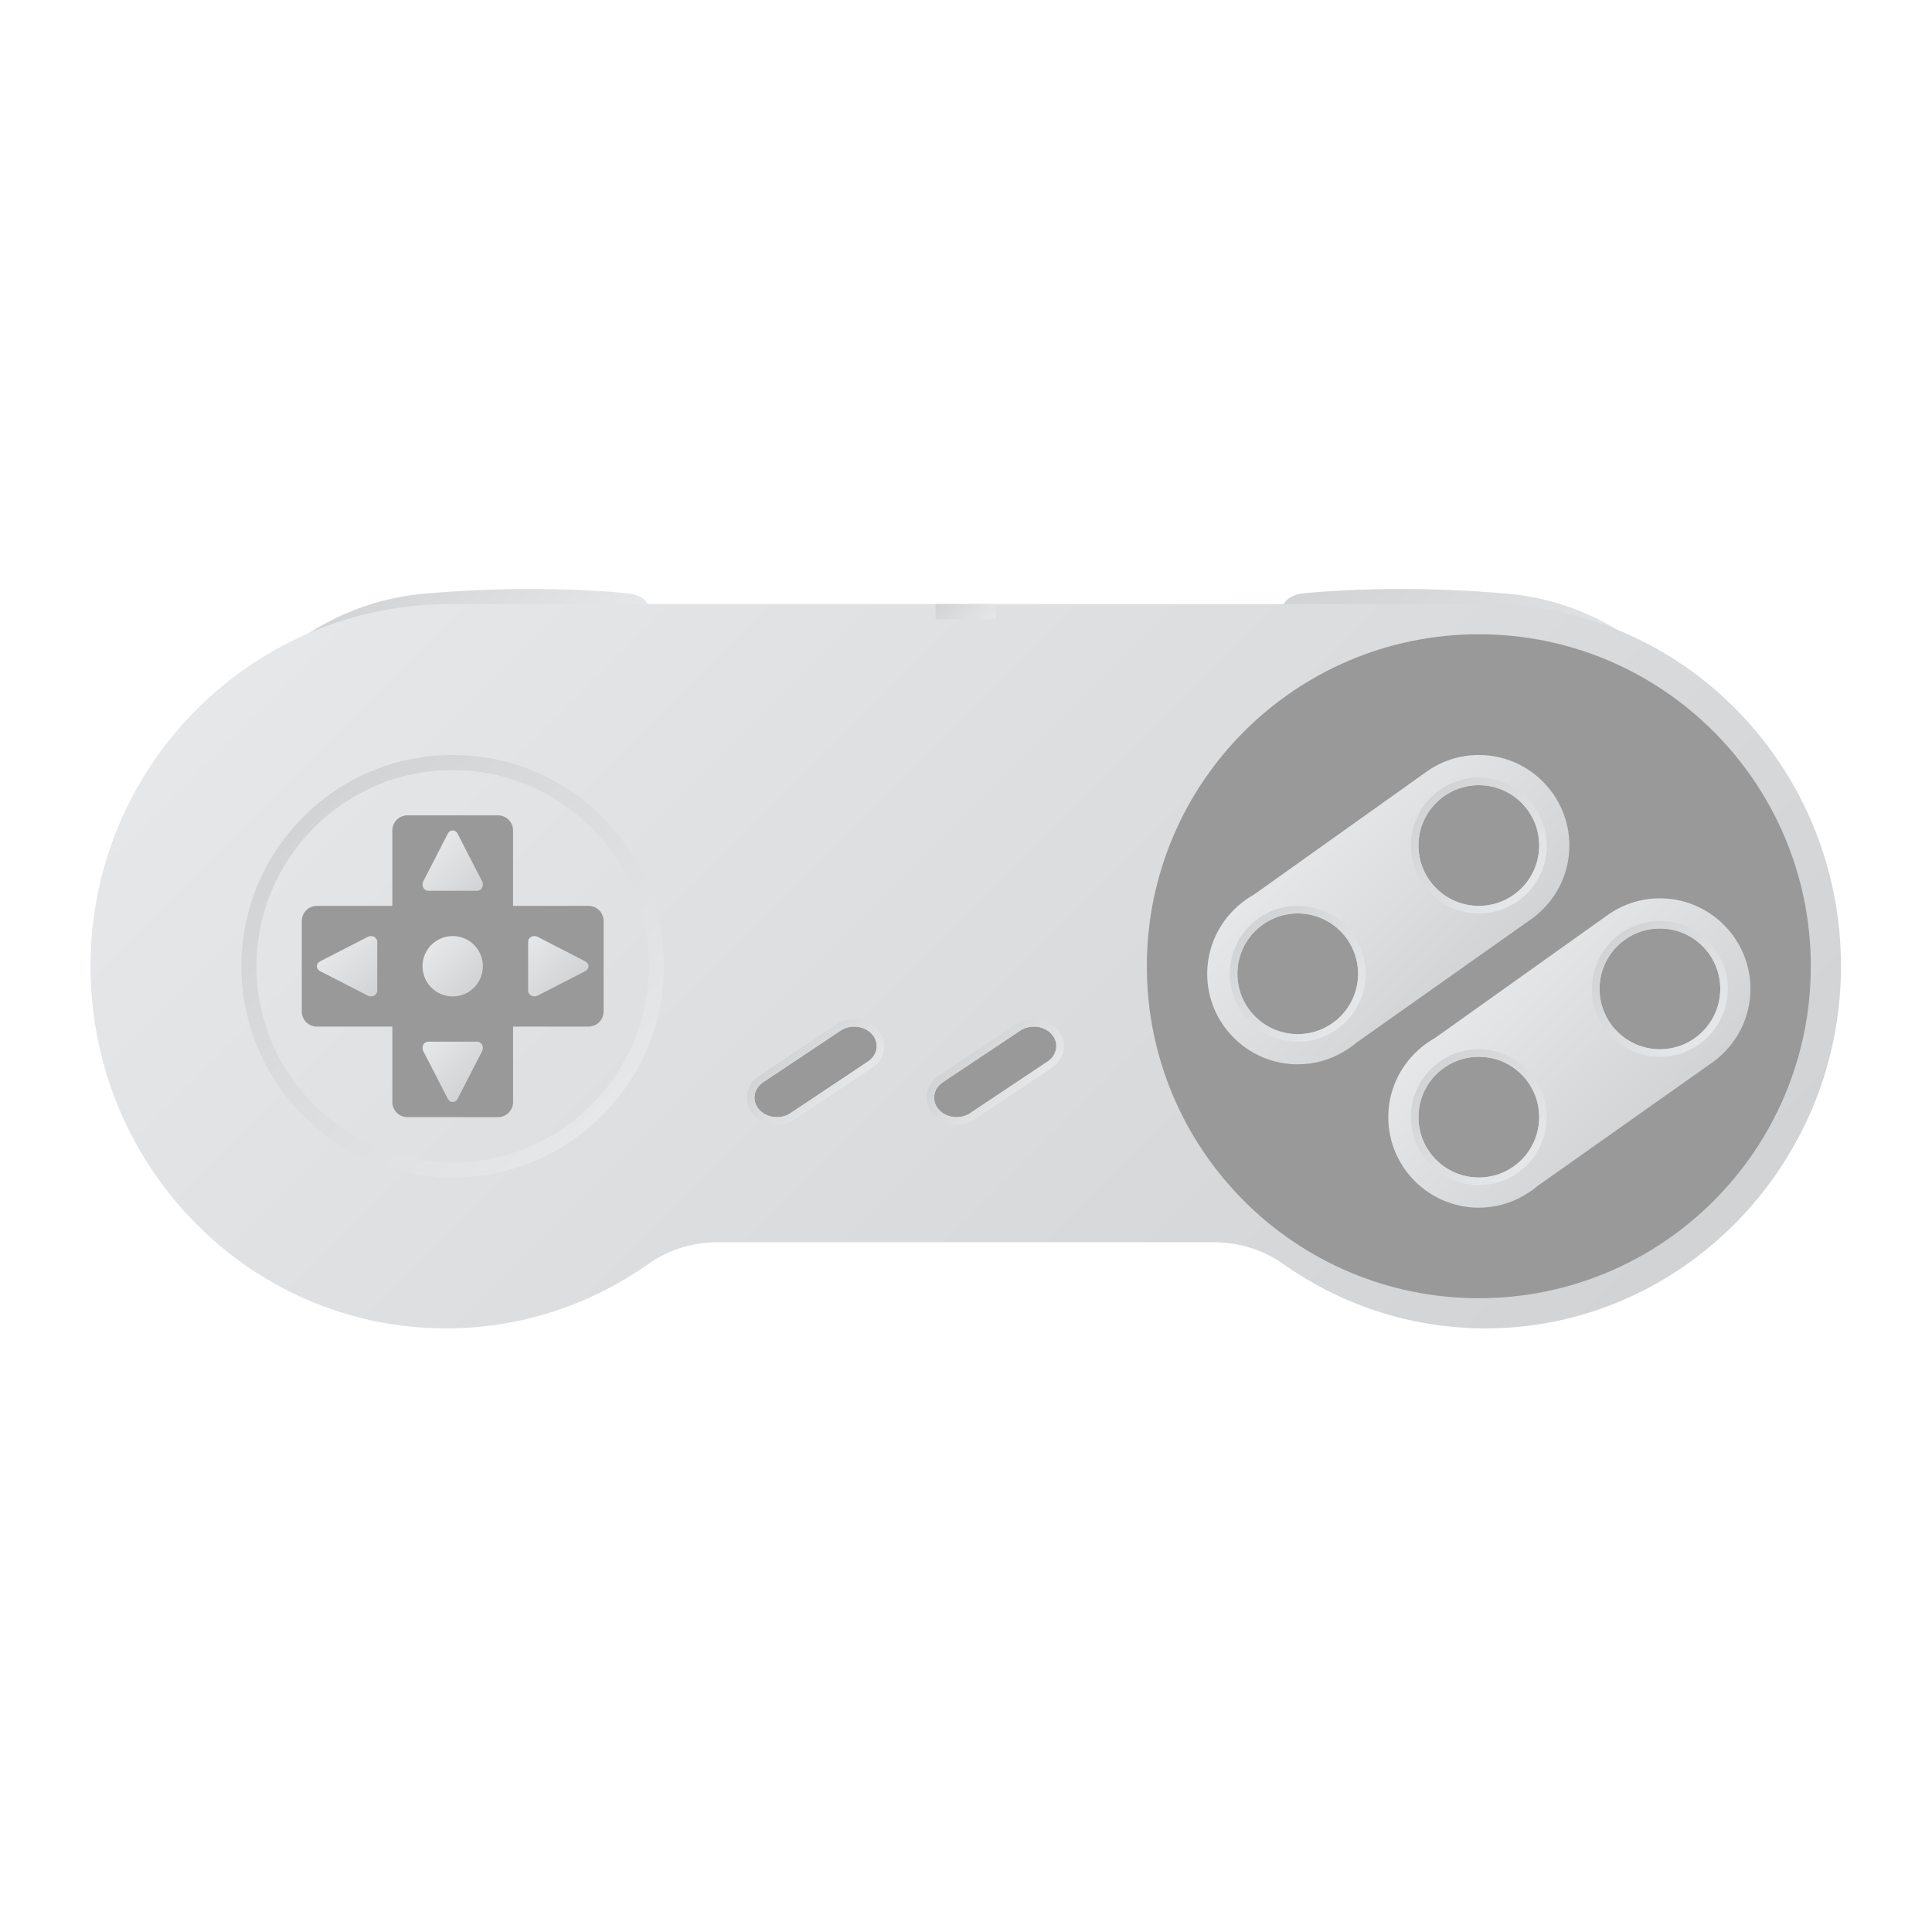 <?xml version="1.0" encoding="UTF-8" standalone="no"?>
<svg
   xmlns:dc="http://purl.org/dc/elements/1.1/"
   xmlns:cc="http://creativecommons.org/ns#"
   xmlns:rdf="http://www.w3.org/1999/02/22-rdf-syntax-ns#"
   xmlns:svg="http://www.w3.org/2000/svg"
   xmlns="http://www.w3.org/2000/svg"
   viewBox="0 0 341.333 341.333"
   height="256"
   width="256"
   xml:space="preserve"
   id="svg2"
   version="1.1"><defs
     id="defs6"><clipPath
       id="clipPath18"
       clipPathUnits="userSpaceOnUse"><path
         id="path16"
         d="m 172.315,177.37 c 0,0 -2.296,-0.404 -2.315,-2.022 v 0 L 224,164 c 0,0 -8.273,11.954 -24.144,13.37 v 0 c -5.29,0.472 -10.114,0.63 -14.194,0.63 v 0 c -8.161,0 -13.347,-0.63 -13.347,-0.63" /></clipPath><linearGradient
       id="linearGradient28"
       spreadMethod="pad"
       gradientTransform="matrix(-32.995,32.995,32.995,32.995,213.442,153.442)"
       gradientUnits="userSpaceOnUse"
       y2="0"
       x2="1"
       y1="0"
       x1="0"><stop
         id="stop24"
         offset="0"
         style="stop-opacity:1;stop-color:#e6e7e8" /><stop
         id="stop26"
         offset="1"
         style="stop-opacity:1;stop-color:#d1d3d4" /></linearGradient><clipPath
       id="clipPath38"
       clipPathUnits="userSpaceOnUse"><path
         id="path36"
         d="M 56.144,177.37 C 40.272,175.954 32,164 32,164 v 0 l 54,11.348 c -0.018,1.618 -2.315,2.022 -2.315,2.022 v 0 c 0,0 -5.187,0.63 -13.347,0.63 v 0 c -4.08,0 -8.904,-0.158 -14.194,-0.63" /></clipPath><linearGradient
       id="linearGradient48"
       spreadMethod="pad"
       gradientTransform="matrix(-21.536,21.536,21.536,21.536,69.824,159.171)"
       gradientUnits="userSpaceOnUse"
       y2="0"
       x2="1"
       y1="0"
       x1="0"><stop
         id="stop44"
         offset="0"
         style="stop-opacity:1;stop-color:#e6e7e8" /><stop
         id="stop46"
         offset="1"
         style="stop-opacity:1;stop-color:#d1d3d4" /></linearGradient><clipPath
       id="clipPath58"
       clipPathUnits="userSpaceOnUse"><path
         id="path56"
         d="M 59.6,176 C 33.991,176 12.682,155.368 12.016,129.28 v 0 C 11.325,102.185 32.671,80 59.101,80 v 0 c 9.969,0 19.213,3.158 26.825,8.543 v 0 c 2.695,1.907 5.924,2.874 9.205,2.874 v 0 h 65.767 c 3.28,0 6.498,-0.981 9.193,-2.886 v 0 c 7.697,-5.439 17.059,-8.603 27.152,-8.53 v 0 c 25.498,0.186 46.4,21.338 46.752,47.321 v 0 C 244.359,154.142 223.133,176 196.898,176 v 0 z" /></clipPath><linearGradient
       id="linearGradient68"
       spreadMethod="pad"
       gradientTransform="matrix(136.018,-136.018,-136.018,-136.018,60.014,195.986)"
       gradientUnits="userSpaceOnUse"
       y2="0"
       x2="1"
       y1="0"
       x1="0"><stop
         id="stop64"
         offset="0"
         style="stop-opacity:1;stop-color:#e6e7e8" /><stop
         id="stop66"
         offset="1"
         style="stop-opacity:1;stop-color:#d1d3d4" /></linearGradient><clipPath
       id="clipPath78"
       clipPathUnits="userSpaceOnUse"><path
         id="path76"
         d="M 0,256 H 256 V 0 H 0 Z" /></clipPath><clipPath
       id="clipPath94"
       clipPathUnits="userSpaceOnUse"><path
         id="path92"
         d="m 56,128 c 0,-2.21 1.791,-4 4,-4 v 0 c 2.209,0 4,1.79 4,4 v 0 c 0,2.209 -1.791,4 -4,4 v 0 c -2.209,0 -4,-1.791 -4,-4" /></clipPath><linearGradient
       id="linearGradient104"
       spreadMethod="pad"
       gradientTransform="matrix(5.657,-5.657,-5.657,-5.657,57.171,130.828)"
       gradientUnits="userSpaceOnUse"
       y2="0"
       x2="1"
       y1="0"
       x1="0"><stop
         id="stop100"
         offset="0"
         style="stop-opacity:1;stop-color:#e6e7e8" /><stop
         id="stop102"
         offset="1"
         style="stop-opacity:1;stop-color:#d1d3d4" /></linearGradient><clipPath
       id="clipPath114"
       clipPathUnits="userSpaceOnUse"><path
         id="path112"
         d="m 189.357,153.985 -0.001,0.002 -0.02,-0.015 c -0.053,-0.035 -0.104,-0.074 -0.156,-0.111 v 0 l -22.975,-16.36 c -0.773,-0.428 -1.487,-0.945 -2.144,-1.527 v 0 l -0.061,-0.043 0.005,-0.008 C 161.554,133.725 160,130.544 160,127 v 0 c 0,-6.617 5.383,-12 12,-12 v 0 c 2.185,0 4.229,0.596 5.995,1.62 v 0 l 0.005,-0.006 0.102,0.071 c 0.575,0.342 1.122,0.724 1.631,1.153 v 0 l 22.769,16.091 c 0.235,0.152 0.461,0.315 0.683,0.482 v 0 l 0.004,0.003 c 2.915,2.192 4.811,5.667 4.811,9.586 v 0 c 0,6.617 -5.383,12 -12,12 v 0 c -2.455,0 -4.739,-0.744 -6.643,-2.015" /></clipPath><linearGradient
       id="linearGradient124"
       spreadMethod="pad"
       gradientTransform="matrix(20.444,-20.444,-20.444,-20.444,173.778,145.722)"
       gradientUnits="userSpaceOnUse"
       y2="0"
       x2="1"
       y1="0"
       x1="0"><stop
         id="stop120"
         offset="0"
         style="stop-opacity:1;stop-color:#e6e7e8" /><stop
         id="stop122"
         offset="1"
         style="stop-opacity:1;stop-color:#d1d3d4" /></linearGradient><clipPath
       id="clipPath134"
       clipPathUnits="userSpaceOnUse"><path
         id="path132"
         d="M 0,256 H 256 V 0 H 0 Z" /></clipPath><clipPath
       id="clipPath146"
       clipPathUnits="userSpaceOnUse"><path
         id="path144"
         d="m 163,127 c 0,-4.963 4.037,-9 9,-9 v 0 c 4.962,0 9,4.037 9,9 v 0 c 0,4.962 -4.038,9 -9,9 v 0 c -4.963,0 -9,-4.038 -9,-9 m 1,0 c 0,4.418 3.582,8 8,8 v 0 c 4.418,0 8,-3.582 8,-8 v 0 c 0,-4.418 -3.582,-8 -8,-8 v 0 c -4.418,0 -8,3.582 -8,8" /></clipPath><linearGradient
       id="linearGradient156"
       spreadMethod="pad"
       gradientTransform="matrix(-12.722,12.722,12.722,12.722,178.361,120.639)"
       gradientUnits="userSpaceOnUse"
       y2="0"
       x2="1"
       y1="0"
       x1="0"><stop
         id="stop152"
         offset="0"
         style="stop-opacity:1;stop-color:#e6e7e8" /><stop
         id="stop154"
         offset="1"
         style="stop-opacity:1;stop-color:#d1d3d4" /></linearGradient><clipPath
       id="clipPath166"
       clipPathUnits="userSpaceOnUse"><path
         id="path164"
         d="M 0,256 H 256 V 0 H 0 Z" /></clipPath><clipPath
       id="clipPath178"
       clipPathUnits="userSpaceOnUse"><path
         id="path176"
         d="m 187,144 c 0,-4.963 4.038,-9 9,-9 v 0 c 4.963,0 9,4.037 9,9 v 0 c 0,4.963 -4.037,9 -9,9 v 0 c -4.962,0 -9,-4.037 -9,-9 m 1,0 c 0,4.418 3.582,8 8,8 v 0 c 4.418,0 8,-3.582 8,-8 v 0 c 0,-4.418 -3.582,-8 -8,-8 v 0 c -4.418,0 -8,3.582 -8,8" /></clipPath><linearGradient
       id="linearGradient188"
       spreadMethod="pad"
       gradientTransform="matrix(-12.722,12.722,12.722,12.722,202.361,137.639)"
       gradientUnits="userSpaceOnUse"
       y2="0"
       x2="1"
       y1="0"
       x1="0"><stop
         id="stop184"
         offset="0"
         style="stop-opacity:1;stop-color:#e6e7e8" /><stop
         id="stop186"
         offset="1"
         style="stop-opacity:1;stop-color:#d1d3d4" /></linearGradient><clipPath
       id="clipPath198"
       clipPathUnits="userSpaceOnUse"><path
         id="path196"
         d="m 213.358,134.986 h -0.002 l -0.021,-0.014 c -0.052,-0.035 -0.103,-0.074 -0.155,-0.111 v 0 L 190.205,118.5 c -0.773,-0.427 -1.488,-0.944 -2.144,-1.526 v 0 l -0.061,-0.043 0.005,-0.007 C 185.554,114.725 184,111.544 184,108 v 0 c 0,-6.617 5.383,-12 12,-12 v 0 c 2.184,0 4.228,0.596 5.995,1.62 v 0 l 0.005,-0.006 0.101,0.071 c 0.575,0.342 1.124,0.724 1.632,1.153 v 0 l 22.769,16.091 c 0.234,0.152 0.46,0.315 0.683,0.482 v 0 l 0.004,0.003 c 2.914,2.192 4.811,5.667 4.811,9.586 v 0 c 0,6.617 -5.383,12 -11.999,12 v 0 c -2.457,0 -4.74,-0.744 -6.643,-2.014" /></clipPath><linearGradient
       id="linearGradient208"
       spreadMethod="pad"
       gradientTransform="matrix(20.444,-20.444,-20.444,-20.444,197.778,126.722)"
       gradientUnits="userSpaceOnUse"
       y2="0"
       x2="1"
       y1="0"
       x1="0"><stop
         id="stop204"
         offset="0"
         style="stop-opacity:1;stop-color:#e6e7e8" /><stop
         id="stop206"
         offset="1"
         style="stop-opacity:1;stop-color:#d1d3d4" /></linearGradient><clipPath
       id="clipPath218"
       clipPathUnits="userSpaceOnUse"><path
         id="path216"
         d="M 0,256 H 256 V 0 H 0 Z" /></clipPath><clipPath
       id="clipPath230"
       clipPathUnits="userSpaceOnUse"><path
         id="path228"
         d="m 187,108 c 0,-4.963 4.038,-9 9,-9 v 0 c 4.963,0 9,4.037 9,9 v 0 c 0,4.963 -4.037,9 -9,9 v 0 c -4.962,0 -9,-4.037 -9,-9 m 1,0 c 0,4.418 3.581,8 8,8 v 0 c 4.418,0 8,-3.582 8,-8 v 0 c 0,-4.418 -3.582,-8 -8,-8 v 0 c -4.419,0 -8,3.582 -8,8" /></clipPath><linearGradient
       id="linearGradient240"
       spreadMethod="pad"
       gradientTransform="matrix(-12.722,12.722,12.722,12.722,202.361,101.639)"
       gradientUnits="userSpaceOnUse"
       y2="0"
       x2="1"
       y1="0"
       x1="0"><stop
         id="stop236"
         offset="0"
         style="stop-opacity:1;stop-color:#e6e7e8" /><stop
         id="stop238"
         offset="1"
         style="stop-opacity:1;stop-color:#d1d3d4" /></linearGradient><clipPath
       id="clipPath250"
       clipPathUnits="userSpaceOnUse"><path
         id="path248"
         d="M 0,256 H 256 V 0 H 0 Z" /></clipPath><clipPath
       id="clipPath262"
       clipPathUnits="userSpaceOnUse"><path
         id="path260"
         d="m 211,125 c 0,-4.962 4.037,-9 9.001,-9 v 0 c 4.962,0 8.999,4.038 8.999,9 v 0 c 0,4.963 -4.037,9 -8.999,9 v 0 C 215.037,134 211,129.963 211,125 m 1,0 c 0,4.418 3.581,8 8.001,8 v 0 c 4.418,0 7.999,-3.582 7.999,-8 v 0 c 0,-4.418 -3.581,-8 -7.999,-8 v 0 c -4.42,0 -8.001,3.582 -8.001,8" /></clipPath><linearGradient
       id="linearGradient272"
       spreadMethod="pad"
       gradientTransform="matrix(-12.722,12.722,12.722,12.722,226.361,118.639)"
       gradientUnits="userSpaceOnUse"
       y2="0"
       x2="1"
       y1="0"
       x1="0"><stop
         id="stop268"
         offset="0"
         style="stop-opacity:1;stop-color:#e6e7e8" /><stop
         id="stop270"
         offset="1"
         style="stop-opacity:1;stop-color:#d1d3d4" /></linearGradient><clipPath
       id="clipPath282"
       clipPathUnits="userSpaceOnUse"><path
         id="path280"
         d="M 0,256 H 256 V 0 H 0 Z" /></clipPath><clipPath
       id="clipPath294"
       clipPathUnits="userSpaceOnUse"><path
         id="path292"
         d="m 134.666,120.299 -10.248,-6.834 c -0.876,-0.584 -1.452,-1.482 -1.58,-2.462 v 0 c -0.125,-0.958 0.171,-1.901 0.836,-2.654 v 0 c 0.756,-0.857 1.89,-1.349 3.109,-1.349 v 0 c 0.857,0 1.673,0.242 2.362,0.701 v 0 l 10.249,6.834 c 0.875,0.584 1.451,1.481 1.578,2.461 v 0 c 0.125,0.96 -0.171,1.902 -0.835,2.654 v 0 c -0.756,0.858 -1.89,1.35 -3.109,1.35 v 0 c -0.857,0 -1.674,-0.242 -2.362,-0.701 m -10.243,-11.288 c -0.997,1.13 -0.75,2.755 0.55,3.622 v 0 l 10.248,6.833 c 0.523,0.35 1.149,0.534 1.807,0.534 v 0 c 0.932,0 1.792,-0.368 2.359,-1.011 v 0 c 0.998,-1.13 0.751,-2.755 -0.548,-3.622 v 0 l -10.25,-6.833 C 128.066,108.185 127.442,108 126.783,108 v 0 c -0.932,0 -1.793,0.369 -2.36,1.011" /></clipPath><linearGradient
       id="linearGradient304"
       spreadMethod="pad"
       gradientTransform="matrix(-7.058,7.058,7.058,7.058,135.434,110.471)"
       gradientUnits="userSpaceOnUse"
       y2="0"
       x2="1"
       y1="0"
       x1="0"><stop
         id="stop300"
         offset="0"
         style="stop-opacity:1;stop-color:#e6e7e8" /><stop
         id="stop302"
         offset="1"
         style="stop-opacity:1;stop-color:#d1d3d4" /></linearGradient><clipPath
       id="clipPath314"
       clipPathUnits="userSpaceOnUse"><path
         id="path312"
         d="M 0,256 H 256 V 0 H 0 Z" /></clipPath><clipPath
       id="clipPath326"
       clipPathUnits="userSpaceOnUse"><path
         id="path324"
         d="m 110.857,120.299 -10.248,-6.834 c -0.867,-0.578 -1.425,-1.429 -1.572,-2.394 v 0 c -0.149,-0.982 0.145,-1.949 0.827,-2.722 v 0 c 0.757,-0.857 1.891,-1.349 3.11,-1.349 v 0 c 0.856,0 1.673,0.242 2.361,0.701 v 0 l 10.248,6.834 c 0.867,0.578 1.426,1.428 1.572,2.394 v 0 c 0.149,0.982 -0.145,1.948 -0.827,2.721 v 0 c -0.757,0.858 -1.89,1.35 -3.11,1.35 v 0 c -0.857,0 -1.673,-0.242 -2.361,-0.701 m -10.243,-11.288 c -0.483,0.548 -0.691,1.226 -0.588,1.91 v 0 c 0.104,0.684 0.508,1.292 1.138,1.712 v 0 l 10.248,6.833 c 0.524,0.35 1.148,0.534 1.806,0.534 v 0 c 0.933,0 1.793,-0.368 2.36,-1.011 v 0 c 0.483,-0.547 0.692,-1.226 0.589,-1.91 v 0 c -0.104,-0.684 -0.508,-1.292 -1.138,-1.712 v 0 l -10.248,-6.833 C 104.257,108.185 103.632,108 102.974,108 v 0 c -0.933,0 -1.793,0.369 -2.36,1.011" /></clipPath><linearGradient
       id="linearGradient336"
       spreadMethod="pad"
       gradientTransform="matrix(-7.061,7.061,7.061,7.061,111.627,110.469)"
       gradientUnits="userSpaceOnUse"
       y2="0"
       x2="1"
       y1="0"
       x1="0"><stop
         id="stop332"
         offset="0"
         style="stop-opacity:1;stop-color:#e6e7e8" /><stop
         id="stop334"
         offset="1"
         style="stop-opacity:1;stop-color:#d1d3d4" /></linearGradient><clipPath
       id="clipPath346"
       clipPathUnits="userSpaceOnUse"><path
         id="path344"
         d="m 48.749,131.899 -6.332,-3.256 c -0.556,-0.286 -0.556,-1 0,-1.287 v 0 l 6.332,-3.255 c 0.556,-0.286 1.251,0.071 1.251,0.643 v 0 6.512 C 50,131.689 49.6,132 49.165,132 v 0 c -0.139,0 -0.281,-0.031 -0.416,-0.101" /></clipPath><linearGradient
       id="linearGradient356"
       spreadMethod="pad"
       gradientTransform="matrix(5.912,-5.912,-5.912,-5.912,44.672,130.956)"
       gradientUnits="userSpaceOnUse"
       y2="0"
       x2="1"
       y1="0"
       x1="0"><stop
         id="stop352"
         offset="0"
         style="stop-opacity:1;stop-color:#e6e7e8" /><stop
         id="stop354"
         offset="1"
         style="stop-opacity:1;stop-color:#d1d3d4" /></linearGradient><clipPath
       id="clipPath366"
       clipPathUnits="userSpaceOnUse"><path
         id="path364"
         d="m 70,131.256 v -6.512 c 0,-0.572 0.695,-0.929 1.251,-0.643 v 0 l 6.332,3.256 c 0.556,0.286 0.556,1.001 0,1.286 v 0 l -6.332,3.256 C 71.117,131.969 70.974,132 70.836,132 v 0 C 70.4,132 70,131.689 70,131.256" /></clipPath><linearGradient
       id="linearGradient376"
       spreadMethod="pad"
       gradientTransform="matrix(5.912,-5.912,-5.912,-5.912,69.416,130.956)"
       gradientUnits="userSpaceOnUse"
       y2="0"
       x2="1"
       y1="0"
       x1="0"><stop
         id="stop372"
         offset="0"
         style="stop-opacity:1;stop-color:#e6e7e8" /><stop
         id="stop374"
         offset="1"
         style="stop-opacity:1;stop-color:#d1d3d4" /></linearGradient><clipPath
       id="clipPath386"
       clipPathUnits="userSpaceOnUse"><path
         id="path384"
         d="m 59.357,145.583 -3.256,-6.332 C 55.814,138.694 56.172,138 56.744,138 v 0 h 6.512 c 0.572,0 0.929,0.694 0.643,1.251 v 0 l -3.256,6.332 C 60.5,145.861 60.25,146 60,146 v 0 c -0.25,0 -0.501,-0.139 -0.643,-0.417" /></clipPath><linearGradient
       id="linearGradient396"
       spreadMethod="pad"
       gradientTransform="matrix(5.912,-5.912,-5.912,-5.912,57.044,143.328)"
       gradientUnits="userSpaceOnUse"
       y2="0"
       x2="1"
       y1="0"
       x1="0"><stop
         id="stop392"
         offset="0"
         style="stop-opacity:1;stop-color:#e6e7e8" /><stop
         id="stop394"
         offset="1"
         style="stop-opacity:1;stop-color:#d1d3d4" /></linearGradient><clipPath
       id="clipPath406"
       clipPathUnits="userSpaceOnUse"><path
         id="path404"
         d="m 56.744,118 c -0.572,0 -0.93,-0.695 -0.643,-1.251 v 0 l 3.256,-6.332 c 0.286,-0.556 1.001,-0.556 1.287,0 v 0 l 3.255,6.332 C 64.185,117.305 63.828,118 63.256,118 v 0 z" /></clipPath><linearGradient
       id="linearGradient416"
       spreadMethod="pad"
       gradientTransform="matrix(5.912,-5.912,-5.912,-5.912,57.044,118.584)"
       gradientUnits="userSpaceOnUse"
       y2="0"
       x2="1"
       y1="0"
       x1="0"><stop
         id="stop412"
         offset="0"
         style="stop-opacity:1;stop-color:#e6e7e8" /><stop
         id="stop414"
         offset="1"
         style="stop-opacity:1;stop-color:#d1d3d4" /></linearGradient><clipPath
       id="clipPath426"
       clipPathUnits="userSpaceOnUse"><path
         id="path424"
         d="m 32,128 c 0,-15.464 12.536,-28 28,-28 v 0 c 15.464,0 28,12.536 28,28 v 0 c 0,15.464 -12.536,28 -28,28 v 0 C 44.536,156 32,143.464 32,128 m 2,0 c 0,14.337 11.663,26 26,26 v 0 c 14.336,0 26,-11.663 26,-26 v 0 C 86,113.664 74.336,102 60,102 v 0 c -14.337,0 -26,11.664 -26,26" /></clipPath><linearGradient
       id="linearGradient436"
       spreadMethod="pad"
       gradientTransform="matrix(-39.598,39.598,39.598,39.598,79.799,108.201)"
       gradientUnits="userSpaceOnUse"
       y2="0"
       x2="1"
       y1="0"
       x1="0"><stop
         id="stop432"
         offset="0"
         style="stop-opacity:1;stop-color:#e6e7e8" /><stop
         id="stop434"
         offset="1"
         style="stop-opacity:1;stop-color:#d1d3d4" /></linearGradient><clipPath
       id="clipPath446"
       clipPathUnits="userSpaceOnUse"><path
         id="path444"
         d="m 124,174 h 8 v 2.001 h -8 z" /></clipPath><linearGradient
       id="linearGradient456"
       spreadMethod="pad"
       gradientTransform="matrix(-5,5,5,5,130.5,172.5)"
       gradientUnits="userSpaceOnUse"
       y2="0"
       x2="1"
       y1="0"
       x1="0"><stop
         id="stop452"
         offset="0"
         style="stop-opacity:1;stop-color:#e6e7e8" /><stop
         id="stop454"
         offset="1"
         style="stop-opacity:1;stop-color:#d1d3d4" /></linearGradient></defs><g
     transform="matrix(1.333,0,0,-1.333,0,341.333)"
     id="g10"><g
       id="g12"><g
         clip-path="url(#clipPath18)"
         id="g14"><g
           id="g20"><g
             id="g22"><path
               id="path30"
               style="fill:url(#linearGradient28);stroke:none"
               d="m 172.315,177.37 c 0,0 -2.296,-0.404 -2.315,-2.022 v 0 L 224,164 c 0,0 -8.273,11.954 -24.144,13.37 v 0 c -5.29,0.472 -10.114,0.63 -14.194,0.63 v 0 c -8.161,0 -13.347,-0.63 -13.347,-0.63" /></g></g></g></g><g
       id="g32"><g
         clip-path="url(#clipPath38)"
         id="g34"><g
           id="g40"><g
             id="g42"><path
               id="path50"
               style="fill:url(#linearGradient48);stroke:none"
               d="M 56.144,177.37 C 40.272,175.954 32,164 32,164 v 0 l 54,11.348 c -0.018,1.618 -2.315,2.022 -2.315,2.022 v 0 c 0,0 -5.187,0.63 -13.347,0.63 v 0 c -4.08,0 -8.904,-0.158 -14.194,-0.63" /></g></g></g></g><g
       id="g52"><g
         clip-path="url(#clipPath58)"
         id="g54"><g
           id="g60"><g
             id="g62"><path
               id="path70"
               style="fill:url(#linearGradient68);stroke:none"
               d="M 59.6,176 C 33.991,176 12.682,155.368 12.016,129.28 v 0 C 11.325,102.185 32.671,80 59.101,80 v 0 c 9.969,0 19.213,3.158 26.825,8.543 v 0 c 2.695,1.907 5.924,2.874 9.205,2.874 v 0 h 65.767 c 3.28,0 6.498,-0.981 9.193,-2.886 v 0 c 7.697,-5.439 17.059,-8.603 27.152,-8.53 v 0 c 25.498,0.186 46.4,21.338 46.752,47.321 v 0 C 244.359,154.142 223.133,176 196.898,176 v 0 z" /></g></g></g></g><g
       id="g72"><g
         clip-path="url(#clipPath78)"
         id="g74"><g
           transform="translate(240,128)"
           id="g80"><path
             id="path82"
             style="fill:#999999;fill-opacity:1;fill-rule:nonzero;stroke:none"
             d="m 0,0 c 0,-24.301 -19.699,-44 -44,-44 -24.301,0 -44,19.699 -44,44 0,24.301 19.699,44 44,44 C -19.699,44 0,24.301 0,0" /></g><g
           transform="translate(78,136)"
           id="g84"><path
             id="path86"
             style="fill:#999999;fill-opacity:1;fill-rule:nonzero;stroke:none"
             d="m 0,0 h -10 v 10 c 0,1.105 -0.895,2 -2,2 h -12 c -1.105,0 -2,-0.895 -2,-2 V 0 h -10 c -1.105,0 -2,-0.895 -2,-2 v -12 c 0,-1.105 0.895,-2 2,-2 h 10 v -10 c 0,-1.105 0.895,-2 2,-2 h 12 c 1.105,0 2,0.895 2,2 v 10 H 0 c 1.105,0 2,0.895 2,2 V -2 C 2,-0.895 1.105,0 0,0" /></g></g></g><g
       id="g88"><g
         clip-path="url(#clipPath94)"
         id="g90"><g
           id="g96"><g
             id="g98"><path
               id="path106"
               style="fill:url(#linearGradient104);stroke:none"
               d="m 56,128 c 0,-2.21 1.791,-4 4,-4 v 0 c 2.209,0 4,1.79 4,4 v 0 c 0,2.209 -1.791,4 -4,4 v 0 c -2.209,0 -4,-1.791 -4,-4" /></g></g></g></g><g
       id="g108"><g
         clip-path="url(#clipPath114)"
         id="g110"><g
           id="g116"><g
             id="g118"><path
               id="path126"
               style="fill:url(#linearGradient124);stroke:none"
               d="m 189.357,153.985 -0.001,0.002 -0.02,-0.015 c -0.053,-0.035 -0.104,-0.074 -0.156,-0.111 v 0 l -22.975,-16.36 c -0.773,-0.428 -1.487,-0.945 -2.144,-1.527 v 0 l -0.061,-0.043 0.005,-0.008 C 161.554,133.725 160,130.544 160,127 v 0 c 0,-6.617 5.383,-12 12,-12 v 0 c 2.185,0 4.229,0.596 5.995,1.62 v 0 l 0.005,-0.006 0.102,0.071 c 0.575,0.342 1.122,0.724 1.631,1.153 v 0 l 22.769,16.091 c 0.235,0.152 0.461,0.315 0.683,0.482 v 0 l 0.004,0.003 c 2.915,2.192 4.811,5.667 4.811,9.586 v 0 c 0,6.617 -5.383,12 -12,12 v 0 c -2.455,0 -4.739,-0.744 -6.643,-2.015" /></g></g></g></g><g
       id="g128"><g
         clip-path="url(#clipPath134)"
         id="g130"><g
           transform="translate(172,135)"
           id="g136"><path
             id="path138"
             style="fill:#999999;fill-opacity:1;fill-rule:nonzero;stroke:none"
             d="m 0,0 c -4.418,0 -8,-3.582 -8,-8 0,-4.418 3.582,-8 8,-8 4.418,0 8,3.582 8,8 0,4.418 -3.582,8 -8,8" /></g></g></g><g
       id="g140"><g
         clip-path="url(#clipPath146)"
         id="g142"><g
           id="g148"><g
             id="g150"><path
               id="path158"
               style="fill:url(#linearGradient156);stroke:none"
               d="m 163,127 c 0,-4.963 4.037,-9 9,-9 v 0 c 4.962,0 9,4.037 9,9 v 0 c 0,4.962 -4.038,9 -9,9 v 0 c -4.963,0 -9,-4.038 -9,-9 m 1,0 c 0,4.418 3.582,8 8,8 v 0 c 4.418,0 8,-3.582 8,-8 v 0 c 0,-4.418 -3.582,-8 -8,-8 v 0 c -4.418,0 -8,3.582 -8,8" /></g></g></g></g><g
       id="g160"><g
         clip-path="url(#clipPath166)"
         id="g162"><g
           transform="translate(196,152)"
           id="g168"><path
             id="path170"
             style="fill:#999999;fill-opacity:1;fill-rule:nonzero;stroke:none"
             d="m 0,0 c -4.418,0 -8,-3.582 -8,-8 0,-4.418 3.582,-8 8,-8 4.418,0 8,3.582 8,8 0,4.418 -3.582,8 -8,8" /></g></g></g><g
       id="g172"><g
         clip-path="url(#clipPath178)"
         id="g174"><g
           id="g180"><g
             id="g182"><path
               id="path190"
               style="fill:url(#linearGradient188);stroke:none"
               d="m 187,144 c 0,-4.963 4.038,-9 9,-9 v 0 c 4.963,0 9,4.037 9,9 v 0 c 0,4.963 -4.037,9 -9,9 v 0 c -4.962,0 -9,-4.037 -9,-9 m 1,0 c 0,4.418 3.582,8 8,8 v 0 c 4.418,0 8,-3.582 8,-8 v 0 c 0,-4.418 -3.582,-8 -8,-8 v 0 c -4.418,0 -8,3.582 -8,8" /></g></g></g></g><g
       id="g192"><g
         clip-path="url(#clipPath198)"
         id="g194"><g
           id="g200"><g
             id="g202"><path
               id="path210"
               style="fill:url(#linearGradient208);stroke:none"
               d="m 213.358,134.986 h -0.002 l -0.021,-0.014 c -0.052,-0.035 -0.103,-0.074 -0.155,-0.111 v 0 L 190.205,118.5 c -0.773,-0.427 -1.488,-0.944 -2.144,-1.526 v 0 l -0.061,-0.043 0.005,-0.007 C 185.554,114.725 184,111.544 184,108 v 0 c 0,-6.617 5.383,-12 12,-12 v 0 c 2.184,0 4.228,0.596 5.995,1.62 v 0 l 0.005,-0.006 0.101,0.071 c 0.575,0.342 1.124,0.724 1.632,1.153 v 0 l 22.769,16.091 c 0.234,0.152 0.46,0.315 0.683,0.482 v 0 l 0.004,0.003 c 2.914,2.192 4.811,5.667 4.811,9.586 v 0 c 0,6.617 -5.383,12 -11.999,12 v 0 c -2.457,0 -4.74,-0.744 -6.643,-2.014" /></g></g></g></g><g
       id="g212"><g
         clip-path="url(#clipPath218)"
         id="g214"><g
           transform="translate(196,116)"
           id="g220"><path
             id="path222"
             style="fill:#999999;fill-opacity:1;fill-rule:nonzero;stroke:none"
             d="m 0,0 c -4.418,0 -8,-3.582 -8,-8 0,-4.418 3.582,-8 8,-8 4.418,0 8,3.582 8,8 0,4.418 -3.582,8 -8,8" /></g></g></g><g
       id="g224"><g
         clip-path="url(#clipPath230)"
         id="g226"><g
           id="g232"><g
             id="g234"><path
               id="path242"
               style="fill:url(#linearGradient240);stroke:none"
               d="m 187,108 c 0,-4.963 4.038,-9 9,-9 v 0 c 4.963,0 9,4.037 9,9 v 0 c 0,4.963 -4.037,9 -9,9 v 0 c -4.962,0 -9,-4.037 -9,-9 m 1,0 c 0,4.418 3.581,8 8,8 v 0 c 4.418,0 8,-3.582 8,-8 v 0 c 0,-4.418 -3.582,-8 -8,-8 v 0 c -4.419,0 -8,3.582 -8,8" /></g></g></g></g><g
       id="g244"><g
         clip-path="url(#clipPath250)"
         id="g246"><g
           transform="translate(220,133)"
           id="g252"><path
             id="path254"
             style="fill:#999999;fill-opacity:1;fill-rule:nonzero;stroke:none"
             d="m 0,0 c -4.418,0 -8,-3.582 -8,-8 0,-4.418 3.582,-8 8,-8 4.418,0 8,3.582 8,8 0,4.418 -3.582,8 -8,8" /></g></g></g><g
       id="g256"><g
         clip-path="url(#clipPath262)"
         id="g258"><g
           id="g264"><g
             id="g266"><path
               id="path274"
               style="fill:url(#linearGradient272);stroke:none"
               d="m 211,125 c 0,-4.962 4.037,-9 9.001,-9 v 0 c 4.962,0 8.999,4.038 8.999,9 v 0 c 0,4.963 -4.037,9 -8.999,9 v 0 C 215.037,134 211,129.963 211,125 m 1,0 c 0,4.418 3.581,8 8.001,8 v 0 c 4.418,0 7.999,-3.582 7.999,-8 v 0 c 0,-4.418 -3.581,-8 -7.999,-8 v 0 c -4.42,0 -8.001,3.582 -8.001,8" /></g></g></g></g><g
       id="g276"><g
         clip-path="url(#clipPath282)"
         id="g278"><g
           transform="translate(139.387,118.989)"
           id="g284"><path
             id="path286"
             style="fill:#999999;fill-opacity:1;fill-rule:nonzero;stroke:none"
             d="m 0,0 c -0.567,0.643 -1.427,1.011 -2.36,1.011 -0.658,0 -1.283,-0.184 -1.806,-0.534 l -10.249,-6.833 c -1.3,-0.867 -1.546,-2.492 -0.549,-3.622 0.567,-0.642 1.427,-1.011 2.36,-1.011 0.658,0 1.283,0.185 1.806,0.534 l 10.249,6.833 C 0.751,-2.755 0.997,-1.13 0,0" /></g></g></g><g
       id="g288"><g
         clip-path="url(#clipPath294)"
         id="g290"><g
           id="g296"><g
             id="g298"><path
               id="path306"
               style="fill:url(#linearGradient304);stroke:none"
               d="m 134.666,120.299 -10.248,-6.834 c -0.876,-0.584 -1.452,-1.482 -1.58,-2.462 v 0 c -0.125,-0.958 0.171,-1.901 0.836,-2.654 v 0 c 0.756,-0.857 1.89,-1.349 3.109,-1.349 v 0 c 0.857,0 1.673,0.242 2.362,0.701 v 0 l 10.249,6.834 c 0.875,0.584 1.451,1.481 1.578,2.461 v 0 c 0.125,0.96 -0.171,1.902 -0.835,2.654 v 0 c -0.756,0.858 -1.89,1.35 -3.109,1.35 v 0 c -0.857,0 -1.674,-0.242 -2.362,-0.701 m -10.243,-11.288 c -0.997,1.13 -0.75,2.755 0.55,3.622 v 0 l 10.248,6.833 c 0.523,0.35 1.149,0.534 1.807,0.534 v 0 c 0.932,0 1.792,-0.368 2.359,-1.011 v 0 c 0.998,-1.13 0.751,-2.755 -0.548,-3.622 v 0 l -10.25,-6.833 C 128.066,108.185 127.442,108 126.783,108 v 0 c -0.932,0 -1.793,0.369 -2.36,1.011" /></g></g></g></g><g
       id="g308"><g
         clip-path="url(#clipPath314)"
         id="g310"><g
           transform="translate(113.218,120)"
           id="g316"><path
             id="path318"
             style="fill:#999999;fill-opacity:1;fill-rule:nonzero;stroke:none"
             d="m 0,0 c -0.658,0 -1.283,-0.184 -1.806,-0.534 l -10.249,-6.833 c -0.63,-0.42 -1.034,-1.028 -1.137,-1.712 -0.104,-0.684 0.105,-1.362 0.588,-1.91 0.567,-0.642 1.427,-1.011 2.36,-1.011 0.658,0 1.283,0.185 1.806,0.534 l 10.249,6.833 c 0.629,0.42 1.033,1.028 1.137,1.712 0.104,0.684 -0.105,1.362 -0.588,1.91 C 1.793,-0.368 0.933,0 0,0" /></g></g></g><g
       id="g320"><g
         clip-path="url(#clipPath326)"
         id="g322"><g
           id="g328"><g
             id="g330"><path
               id="path338"
               style="fill:url(#linearGradient336);stroke:none"
               d="m 110.857,120.299 -10.248,-6.834 c -0.867,-0.578 -1.425,-1.429 -1.572,-2.394 v 0 c -0.149,-0.982 0.145,-1.949 0.827,-2.722 v 0 c 0.757,-0.857 1.891,-1.349 3.11,-1.349 v 0 c 0.856,0 1.673,0.242 2.361,0.701 v 0 l 10.248,6.834 c 0.867,0.578 1.426,1.428 1.572,2.394 v 0 c 0.149,0.982 -0.145,1.948 -0.827,2.721 v 0 c -0.757,0.858 -1.89,1.35 -3.11,1.35 v 0 c -0.857,0 -1.673,-0.242 -2.361,-0.701 m -10.243,-11.288 c -0.483,0.548 -0.691,1.226 -0.588,1.91 v 0 c 0.104,0.684 0.508,1.292 1.138,1.712 v 0 l 10.248,6.833 c 0.524,0.35 1.148,0.534 1.806,0.534 v 0 c 0.933,0 1.793,-0.368 2.36,-1.011 v 0 c 0.483,-0.547 0.692,-1.226 0.589,-1.91 v 0 c -0.104,-0.684 -0.508,-1.292 -1.138,-1.712 v 0 l -10.248,-6.833 C 104.257,108.185 103.632,108 102.974,108 v 0 c -0.933,0 -1.793,0.369 -2.36,1.011" /></g></g></g></g><g
       id="g340"><g
         clip-path="url(#clipPath346)"
         id="g342"><g
           id="g348"><g
             id="g350"><path
               id="path358"
               style="fill:url(#linearGradient356);stroke:none"
               d="m 48.749,131.899 -6.332,-3.256 c -0.556,-0.286 -0.556,-1 0,-1.287 v 0 l 6.332,-3.255 c 0.556,-0.286 1.251,0.071 1.251,0.643 v 0 6.512 C 50,131.689 49.6,132 49.165,132 v 0 c -0.139,0 -0.281,-0.031 -0.416,-0.101" /></g></g></g></g><g
       id="g360"><g
         clip-path="url(#clipPath366)"
         id="g362"><g
           id="g368"><g
             id="g370"><path
               id="path378"
               style="fill:url(#linearGradient376);stroke:none"
               d="m 70,131.256 v -6.512 c 0,-0.572 0.695,-0.929 1.251,-0.643 v 0 l 6.332,3.256 c 0.556,0.286 0.556,1.001 0,1.286 v 0 l -6.332,3.256 C 71.117,131.969 70.974,132 70.836,132 v 0 C 70.4,132 70,131.689 70,131.256" /></g></g></g></g><g
       id="g380"><g
         clip-path="url(#clipPath386)"
         id="g382"><g
           id="g388"><g
             id="g390"><path
               id="path398"
               style="fill:url(#linearGradient396);stroke:none"
               d="m 59.357,145.583 -3.256,-6.332 C 55.814,138.694 56.172,138 56.744,138 v 0 h 6.512 c 0.572,0 0.929,0.694 0.643,1.251 v 0 l -3.256,6.332 C 60.5,145.861 60.25,146 60,146 v 0 c -0.25,0 -0.501,-0.139 -0.643,-0.417" /></g></g></g></g><g
       id="g400"><g
         clip-path="url(#clipPath406)"
         id="g402"><g
           id="g408"><g
             id="g410"><path
               id="path418"
               style="fill:url(#linearGradient416);stroke:none"
               d="m 56.744,118 c -0.572,0 -0.93,-0.695 -0.643,-1.251 v 0 l 3.256,-6.332 c 0.286,-0.556 1.001,-0.556 1.287,0 v 0 l 3.255,6.332 C 64.185,117.305 63.828,118 63.256,118 v 0 z" /></g></g></g></g><g
       id="g420"><g
         clip-path="url(#clipPath426)"
         id="g422"><g
           id="g428"><g
             id="g430"><path
               id="path438"
               style="fill:url(#linearGradient436);stroke:none"
               d="m 32,128 c 0,-15.464 12.536,-28 28,-28 v 0 c 15.464,0 28,12.536 28,28 v 0 c 0,15.464 -12.536,28 -28,28 v 0 C 44.536,156 32,143.464 32,128 m 2,0 c 0,14.337 11.663,26 26,26 v 0 c 14.336,0 26,-11.663 26,-26 v 0 C 86,113.664 74.336,102 60,102 v 0 c -14.337,0 -26,11.664 -26,26" /></g></g></g></g><g
       id="g440"><g
         clip-path="url(#clipPath446)"
         id="g442"><g
           id="g448"><g
             id="g450"><path
               id="path458"
               style="fill:url(#linearGradient456);stroke:none"
               d="m 124,174 h 8 v 2.001 h -8 z" /></g></g></g></g></g></svg>